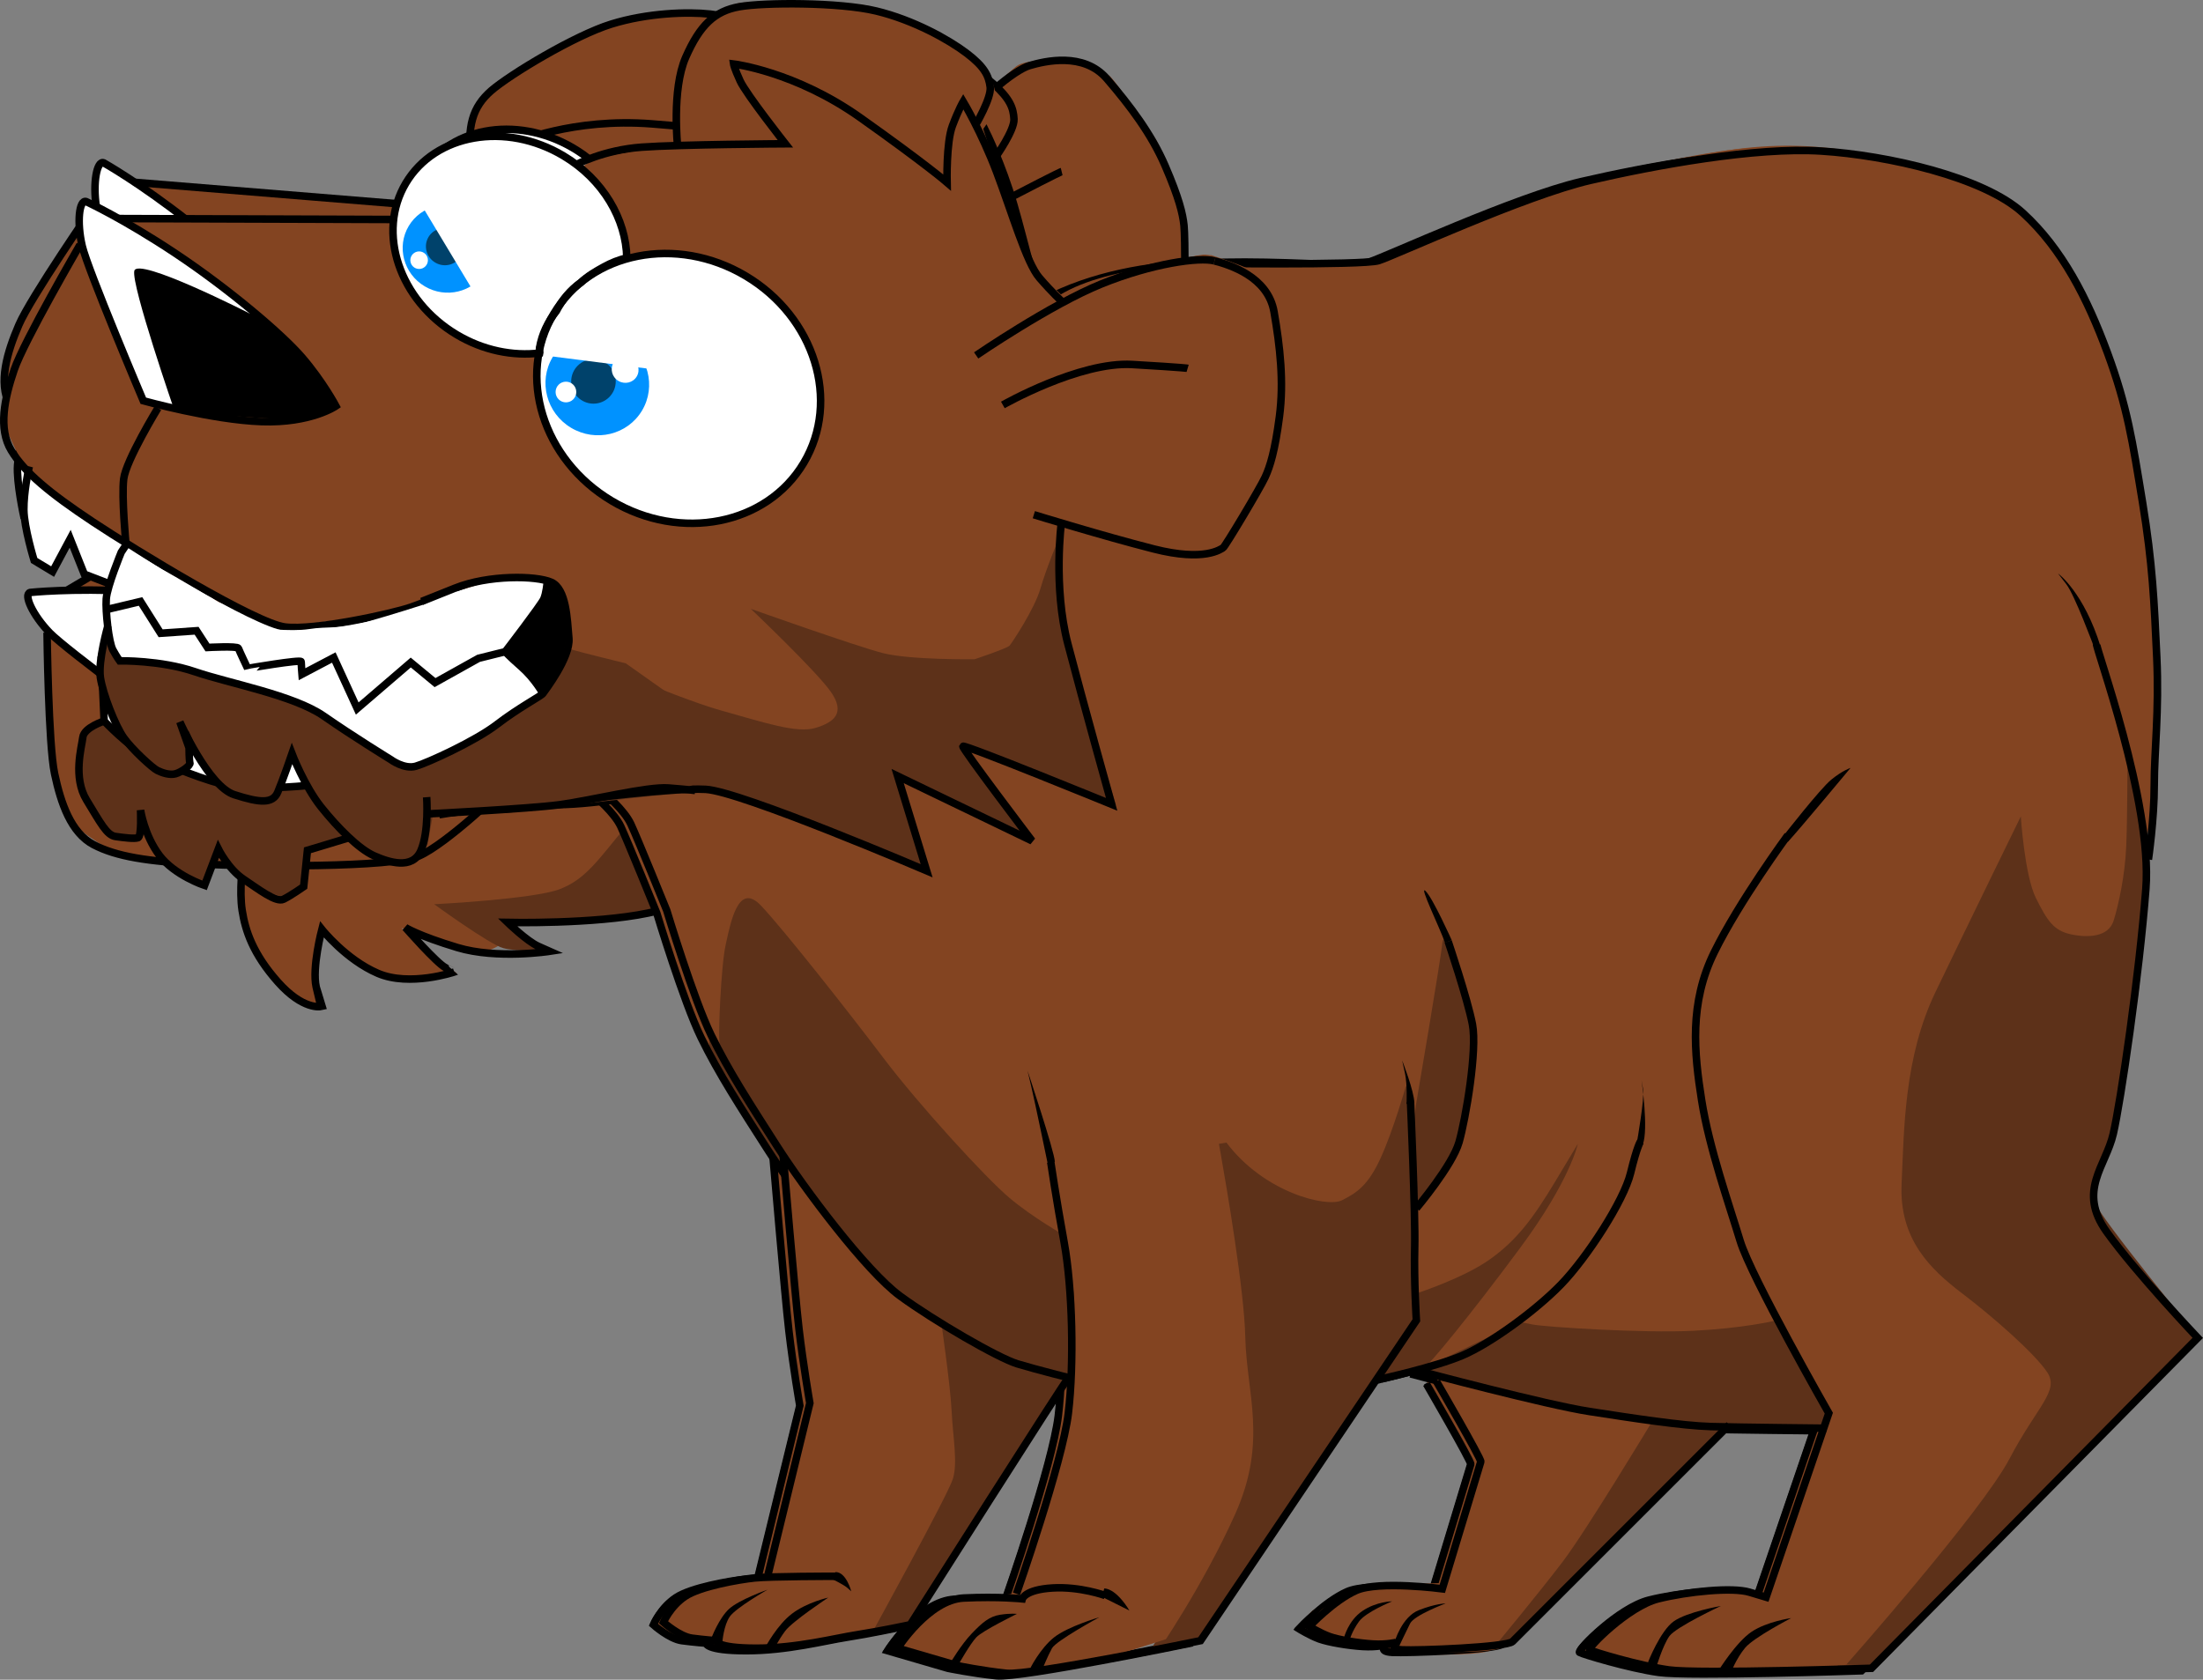 <?xml version="1.0" encoding="utf-8"?>
<!-- Generator: Adobe Illustrator 13.0.0, SVG Export Plug-In . SVG Version: 6.00 Build 14948)  -->
<!DOCTYPE svg PUBLIC "-//W3C//DTD SVG 1.1//EN" "http://www.w3.org/Graphics/SVG/1.1/DTD/svg11.dtd">
<svg version="1.1" xmlns="http://www.w3.org/2000/svg" xmlns:xlink="http://www.w3.org/1999/xlink" x="0px" y="0px"
	 width="219.44px" height="167.357px" viewBox="0 0 219.44 167.357" enable-background="new 0 0 219.44 167.357"
	 xml:space="preserve">
<rect x="0" y="0" width="219.44" height="167.357" fill="#808080" stroke="none"/>
<g id="frame_1">
	<path fill="#834421" d="M4.75,63.344c0,0,0.5,16.5,1.75,18s5.25,4,6.5,4.25s10.75,0.5,10.75,0.5s1,8.125,1.625,9.125
		s4.125,4.5,4.625,4.75s2,0.375,2,0.375s-0.5-2.5-0.5-4.25s0.375-3.625,0.375-3.625s2.75,3.125,4.625,4s4.75,1.125,5.875,1
		s3.125-0.5,3.125-0.5s-4-2.75-4.75-3.625S40,92.469,40,92.469s6.25,1.875,7.625,2.25s3-1.25,3-1.25l-1.375-2.75l8.625-2
		c0,0,7.625,0.5,7.875,2.375s3.75,11.375,4.375,12.875s5.625,9,6.25,10.25s1.125,3.125,1.125,5s0.75,12.875,1.375,15.25
		s1.125,4.75,1,5.125s-4,17.25-4,17.25s-6.625,1-7.875,1.875s-2.875,2.875-2.875,2.875s0.75,0.875,1.375,1.375
		s3.125,0.625,3.125,0.625l0.75-0.125l1.125,0.625h4c0,0,4.5,0,5.25-0.375s6.75-1.5,6.75-1.5l7-12.5l6-11.75l5.375-0.875
		c0,0-0.75,6.375-1.375,8.25s-3.625,13-4,13.375s-4,0.5-5.25,0.75s-3.75,1.5-4.25,2.125s-2,2.25-2,2.25s1.5,1.125,3.25,1.625
		s4.375,1.375,7.125,1.375s9.125-1.25,9.125-1.25l8.625-2.75c0,0,10.75-17.375,10.875-17.75s4.25-10.5,4.25-10.5l6.5,1.875
		c0,0,2.5-0.25,3.5,1.125s4.375,8,4.375,8l-3.375,12.25c0,0-7.125,0.125-8.375,0.625s-3.75,1.625-4.25,2.125s-1.125,1.5-1.125,1.5
		s1.625,1.625,3,1.625s5.375,0.25,5.375,0.25l0.25,0.625c0,0,9.5,0.5,10.625-0.375s4.875-5.75,4.875-5.75l8-12.375l4.5-4.875
		l12.25,0.5l2.5,0.375l-5.75,17.125c0,0-4.75-1-6.125-0.75s-5.75,0.875-7,1.625s-4.625,4.25-4.625,4.25s1.875,0.5,3.125,1
		s4.5,1.5,6,1.375s6.375-0.5,7.25-0.375s10-0.375,10-0.375s21.25-25.75,21.375-26.125s-1.5-12.125-1.875-12.375s7-29.75,7-29.75
		l2.375-12.625c0,0,1.25-6.125,1.375-7.75s-0.25-14.75-0.375-16.875s-1.5-15.25-2-16.625S207.75,31.094,207,29.969
		s-3.875-5.875-5.25-7.5s-6.75-4.625-11-5.625s-10.375-3.125-19.5-1.75S152.5,19.469,150,20.219s-13.375,6-13.375,6L118,26.094
		c0,0,0.75-3.75-0.375-5.875s-1.5-5.125-2.875-6.875s-3.875-5.75-4.375-5.875s-3.375-1.625-4.25-1.5s-3.875-0.125-4.875,0.625
		s-5,4.625-5.875,5.75s-3.75,5-3.75,5s-3.125-0.625-5-1.625S75.25,6.344,75.25,6.344s0.25-2.625-0.125-3.125s-2.375-2.125-4-2
		s-9.375,0.25-11.75,1.375s-10.25,5.5-10.875,6.375s-2,4.5-1.5,6s1.375,5.5,2.25,6.625s1.625,2.125,1.625,2.125s-6.625,5.5-6.75,6
		s-4.5,9.125-4.5,9.125l-9.5,5.75L7.375,58.469L4.75,63.344z"/>
	<path fill="#5D3119" d="M103.25,38.219c0,0,1.125,8,0.875,10s-1.625,5.875-5.125,7s-19.25,3.875-19.25,3.875
		s9.375,1.875,11.125,3.125s3.25,2.625,1.625,4s-10.625,3.875-16.375,5s-12.5,1.25-12.5,1.25s1.25,6.875-1.375,10
		s-3.875,5.125-6.5,6.125s-12.5,1.5-12.5,1.5s5.5,4,6.875,4.375s4.375,0.25,4.375,0.25s-3.5-2.5-3.75-2.75s9.875-0.25,11.375-0.5
		s10.625-3.25,13.125-5.125s5.25-4.375,6.5-5.625s3.875-2.875,5.5-3.375s22.25-4.375,22.25-4.375l-7.5-6.25l14.5-1.25l-10.25-4.75
		l15.25-2.875c0,0-12.5-11-13.875-12.875s-4.125-7.5-4.125-7.5"/>
	<path fill="#5D3119" d="M70.75,103.844c-0.125-0.375,0.125-7.375,0.625-9.625s1.25-6.25,3.5-3.875s8.75,10.625,12.25,15.25
		s10.125,11.875,12.5,13.875s5.5,3.75,5.5,3.75s0.625,4.125,0.875,5.5s-0.125,5.25,0,6.5s-0.125,2.25-0.125,2.25
		s-9.625-2.375-15.5-7s-11.875-13-13.875-16.125s-5.75-8.75-5.75-8.75V103.844z"/>
	<path fill="#5D3119" d="M92.75,131.219c0,0,1,6.875,1.125,9.5s0.625,5.125,0.125,6.75s-8,15.25-8,15.25l3.375-0.375
		c0,0,4.125-6.375,5.375-8.25s10.375-16.375,10.375-16.375s-9.125-7-11.875-6.125"/>
	<path fill="#5D3119" d="M120.5,114.094c0,0,0.07,0.385,0.188,1.051c0.584,3.301,2.333,13.52,2.437,18.199
		c0.125,5.625,2.25,10.375-1,17.625s-7.75,13.75-7.75,13.75l4.625-1.125l20.625-31.375c0,0,0.625-18.625,0.375-20.875
		s-0.875-3-0.875-3s-1.25,4.375-2.5,7.125s-2.375,3.5-3.875,4.25s-7.75-0.75-11.5-5.75"/>
	<path fill="#5D3119" d="M140.125,110.219c0,0,2.5-14.625,2.625-16.125s1.5,2.375,2,3.5s1.375,5.625,1.375,7.125
		s-0.875,6.25-1.25,7.25s-1.375,4.125-1.75,4.5s-2.75,4.25-2.75,4.25s-0.625-6.125-0.375-9.375"/>
	<path fill="#5D3119" d="M140.25,128.969c0,0,4.625-1.5,7.25-3.375s4.25-4,6.5-7.75s2.25-3.75,2.25-3.75s-0.75,3.625-5.75,10.375
		s-9.125,11.75-9.625,12s-3.125,0.75-3.125,0.75l-2,0.25C135.75,137.469,138.875,129.969,140.25,128.969z"/>
	<path fill="#5D3119" d="M140.875,136.469c0,0,10.375,3.5,13,3.875s14.125,2.375,16.25,2.25s10.625-0.25,10.625-0.25l0.625-1.625
		c0,0-3-5.75-4.25-7.375s-1.25-1.625-1.25-1.625s-3.125,0.75-8.125,1s-14.75-0.375-16-0.625s-1.25-0.25-1.25-0.25L140.875,136.469z"
		/>
	<path fill="#5D3119" d="M163.75,141.594c0,0-6.625,11-9,14.125s-6.625,8.25-6.625,8.25l1.75-0.25c0,0,8.875-9.125,10.25-10.5
		s11-11.125,11-11.125l-0.875-3l-7,1.75"/>
	<path fill="#5D3119" d="M183,165.969c0,0,13.5-15.25,16.25-20.5s5-6.75,3.75-8.625s-5.375-5.5-8.5-7.875s-6.25-5.375-6-10.875
		s0.25-12.625,3.375-19.125s8.5-17.5,8.5-17.5s0.375,5.875,1.5,8.125s1.75,3.25,3.5,3.625s3.75,0.25,4.25-1.375
		s1.125-4.5,1.25-7.375S211,75.344,211,75.344s1.875,8.375,1.75,10.5s-0.25,10.125-0.625,12.875s-2.25,14.5-3,16.125
		s-1.375,4.25-1.25,5.25s10.25,13.375,10.25,13.375l-32.5,32.625L183,165.969z"/>
	<path fill="#FFFFFF" d="M25.188,60.406c0,0-13.688-1.938-17.688-1.625s-5,0.25-5,0.25l1.063,2.125l1.813,2.063l10.813,8.563
		l2.125,1.313l3.813-1.188c0,0-0.5-3.625-0.563-3.813S24,62.406,24,62.406l1.188-2.25"/>
	<ellipse fill="#FFFFFF" cx="41.657" cy="41.25" rx="12.156" ry="10.406"/>
	<ellipse fill="#FFFFFF" cx="63.282" cy="44.719" rx="14.594" ry="13"/>
	<ellipse fill="#0092FF" cx="54.375" cy="45.5" rx="5.188" ry="5.094"/>
	<ellipse fill="#0092FF" cx="34.063" cy="41.688" rx="4.438" ry="4.344"/>
	<circle fill="#00426B" cx="53.907" cy="45.5" r="2.219"/>
	<ellipse fill="#00426B" cx="33.75" cy="41.625" rx="1.875" ry="1.844"/>
	<ellipse fill="#FFFFFF" cx="56.032" cy="42.844" rx="1.344" ry="1.313"/>
	<circle fill="#FFFFFF" cx="52.094" cy="47.813" r="1.031"/>
	<ellipse fill="#FFFFFF" cx="35.438" cy="39.75" rx="1.125" ry="1.156"/>
	<circle fill="#FFFFFF" cx="32.25" cy="44.094" r="0.875"/>
	<ellipse fill="none" stroke="#000000" stroke-width="0.75" cx="63.25" cy="44.761" rx="14.5" ry="13.042"/>
	<path fill="none" stroke="#000000" stroke-width="0.75" d="M49.253,48.38c-0.485-1.258-0.609-2.637-0.429-3.98
		c-0.082-1.204,0.109-2.545,0.631-3.665c0.24-0.896,0.718-1.756,1.174-2.532c0.429-0.729,0.92-1.384,1.511-1.931
		c-2.032-3.272-6.021-5.512-10.64-5.512c-6.673,0-12.083,4.645-12.083,10.375s5.41,10.375,12.083,10.375
		c3.096,0,5.906-1.015,8.043-2.66c-0.005-0.013-0.014-0.025-0.019-0.039C49.418,48.698,49.323,48.56,49.253,48.38z"/>
	<line fill="none" stroke="#000000" stroke-width="0.75" x1="30.063" y1="44.969" x2="6.625" y2="58.844"/>
	<path fill="none" stroke="#000000" stroke-width="0.75" d="M43.063,30.844c0,0,1.563-2.625,4.688-4.813s12.125-7.625,12.125-7.625
		s-5.875-2.25-7.063-3.063s-1.438-1.125-1.438-1.125s5.625-2.5,13.563-1.875s10.75,1.125,10.75,1.125s-2.125-3.375-2.438-5.125
		s-0.313-2.625-0.313-2.625s3.125,1.688,6.438,4.313s7.188,6.25,9.063,6.875s3.125,0.875,3.125,0.875"/>
	<path fill="none" stroke="#000000" stroke-width="0.75" d="M87,26.781c0,0,3.75-8.125,7.063-12.5s7-7.313,8.5-7.75
		s5.375-1.375,7.688,1.313s4.438,5.5,5.813,8.688s1.75,4.75,1.875,5.938s0.125,8,0,8.188s-0.813,2.125-5.875,3.625
		s-12,3.188-12,3.188"/>
	<path fill="none" stroke="#000000" stroke-width="0.75" d="M91.813,29.656c0,0,4.313-7.625,9-10.063s4.938-2.5,4.938-2.5"/>
	<path fill="none" stroke="#000000" stroke-width="0.75" d="M102.813,36.719c0,0,2.563,5.938,6.75,10.063s11.938,11.5,11.938,11.5
		s-15.75,2.375-15.688,2.625s10.75,4.563,10.75,4.563l-14.813,1.313l7.313,6.625c0,0-20,2.688-23.063,4.313
		s-6.063,5.375-9.938,7.938s-6.125,4.188-11.5,5.313s-14,0.938-14,0.938s1.938,1.875,3.063,2.375s1.125,0.5,1.125,0.5
		s-5.25,0.813-9.188-0.375s-5.188-2-5.188-2s3.125,3.563,4,4s0.875,0.438,0.875,0.438s-4.438,1.5-7.625,0.125
		s-5.563-4.375-5.563-4.375s-1,3.813-0.563,5.75s0.438,1.938,0.438,1.938s-1.75,0.375-4.25-2.438s-3.25-5.125-3.563-7.125
		s0.063-4.75,0.063-4.75"/>
	<path fill="none" stroke="#000000" stroke-width="0.75" d="M3,59.031c0,0,4.063-0.438,10.313-0.125s13.125,1.438,16.125,2.438
		s5.375,2.438,5.375,2.438s-1.25,2.75-5.563,5.125s-11.188,4.25-11.188,4.25S6.625,64.781,4.938,63.031S2.313,59.219,3,59.031z"/>
	<path fill="none" stroke="#000000" stroke-width="0.75" d="M4.688,63.031c0,0,0.125,11.125,0.75,14.063s1.625,5.875,3.875,7.063
		s5.438,1.688,10.625,1.938s19.125,0.375,21.813-0.813s8.438-6.563,9.75-8.125s2-2.75,2-2.75"/>
	<path fill="none" stroke="#000000" stroke-width="0.75" d="M19.688,73.031c0,0-0.063,6.125,0.688,7.813s3.5,5.438,3.5,5.438"/>
	<path fill="none" stroke="#000000" stroke-width="0.75" d="M50.813,24.156c0,0-3.438-4.563-3.875-8.063s0.125-5.438,2-7.063
		s8.313-5.5,11.938-6.625s7.625-1.25,9.875-1s3.063,0.813,3.75,1.688s0.688,4.063,0.688,4.063"/>
	<path fill="none" stroke="#000000" stroke-width="0.75" d="M213.084,85.761c0,0,0.584-4,0.584-7.417s0.5-7.333,0.25-12.75
		s-0.417-9.333-1.417-15.417s-1.5-9.5-3.5-14.917s-4.5-10.333-8.417-13.917s-13.5-5.75-20.083-6.167s-16.5,1.417-23,2.917
		s-19.5,7.5-21.084,8s-18.333,0.25-18.333,0.25"/>
	<path fill="none" stroke="#000000" stroke-width="0.75" d="M207.918,64.261c-0.167,0.25,5.583,15.751,4.916,24.417
		s-2.5,21.167-3.25,24.417s-3.582,5.667-0.666,9.75s9.083,10.583,9.083,10.583l-32.5,32.917c0,0-17.167,0.582-20.167,0.166
		s-7.667-1.834-7.917-2s3.834-4.333,6.834-5.083s7.416-1.167,9.083-0.667s1.667,0.5,1.667,0.5l6.25-18.333
		c0,0-7.749-13.584-8.833-17.167s-3.084-9.25-3.834-14s-1.25-9.665,1.25-14.749s7.333-11.667,7.333-11.667"/>
	<path fill="none" stroke="#000000" stroke-width="0.75" d="M139.584,109.928c0,0,0.5,11.25,0.417,14.5s0.167,7.25,0.167,7.25
		l-21.5,31.917c0,0-16.917,3.5-19.334,3.25s-4.833-0.75-4.833-0.75l-6-1.75c0,0,3.083-4.833,6.583-5s5.833,0.083,5.833,0.083
		s0.25-0.916,3-1.083s5.25,0.75,5.25,0.75"/>
	<path fill="none" stroke="#000000" stroke-width="0.75" d="M100.334,158.928c0,0,4.584-13.083,5.167-18s0.416-12.417-0.417-17
		s-1.333-8-1.333-8"/>
	<path fill="none" stroke="#000000" stroke-width="0.75" d="M65.501,90.845c0,0,2.667,8.832,4.417,12.416s3.916,6.917,6.583,11.084
		s8.833,12.417,12.25,14.917s9.75,6.167,11.667,6.75s5.583,1.5,5.583,1.5"/>
	<path fill="none" stroke="#000000" stroke-width="0.75" d="M75.585,157.012l4.166-17.084c0,0-0.666-3.833-1.083-7.417
		s-1.583-17.333-1.583-17.333"/>
	<path fill="none" stroke="#000000" stroke-width="0.75" d="M82.334,157.178c0,0-6.5,0.001-8.083,0.167s-5.417,0.833-6.917,1.833
		s-2.166,2.583-2.166,2.583s1.583,1.418,2.833,1.584s2.417,0.25,2.417,0.25s-0.083,0.75,4,0.75s7.834-1.001,10-1.334
		s5.333-1,5.333-1s15.75-24.833,15.75-24.583"/>
	<path fill="none" stroke="#000000" stroke-width="0.75" d="M136.667,137.511c0,0,5.334-1.166,8.084-2.333s7.25-4.416,9.833-7.083
		s6.25-8.333,6.917-11.083s1-3.167,1-3.167"/>
	<path fill="none" stroke="#000000" stroke-width="0.75" d="M140.168,120.511c0,0,3.582-4.25,4.249-6.583s1.834-9.167,1.334-11.75
		s-2.417-8.25-2.417-8.25"/>
	<path fill="none" stroke="#000000" stroke-width="0.75" d="M140.584,136.762c0,0,12.501,3.334,16.834,4s9.166,1.417,12.083,1.5
		s11.5,0.166,11.5,0.166"/>
	<path fill="none" stroke="#000000" stroke-width="0.75" d="M142.167,137.762c0,0,4.5,7.75,4.417,8s-3.833,12.666-3.833,12.666
		s-6.333-0.833-8.583,0.167s-4.667,3.583-4.667,3.583s1.083,0.667,2,1s2.916,0.667,4.333,0.75s2.334-0.167,2.334-0.167
		s-0.917,0.666,0.583,0.75s10.417-0.25,11-0.833s21.583-21.583,21.583-21.583"/>
	<path d="M143.689,93.802c0,0-1.876-4.188-2.604-4.896s1.479,3.792,1.938,5.167"/>
	<path d="M162.157,113.813c0,0,0.75-4.25,0.594-5.156s-0.156-0.906-0.156-0.906s0.719,4.875,0.125,6.406"/>
	<path d="M139.188,110.125c0,0,0.094-1.906-0.156-3.063s-0.281-1.281-0.281-1.281s1.188,3.031,1.219,4.25"/>
	<path d="M103.469,116.188c0,0-1.281-6.188-1.656-7.781s-0.375-1.594-0.375-1.594s2.688,8.063,2.719,9.063"/>
	<path d="M53.472,75.031c0,0,2.109-3.25,2.381-4.344c0.272-1.094,0.272-1.094,0.272-1.094s-2.28,4.031-3.063,4.813"/>
	<path d="M176.708,83.428c0,0,3.667-4.708,4.792-5.625s1.917-1.167,1.917-1.167s-5.125,6.166-6.25,7.375"/>
	<path d="M207.667,64.595c0,0-1.916-5.167-2.75-6.25s-0.834-1.083-0.834-1.083s2.583,1.875,4.25,7.333"/>
	<path d="M170.25,166.595c0,0,1.751-2.833,3.292-3.875s3.958-1.375,3.958-1.375s-3.708,1.916-4.583,2.958s-1.459,2.542-1.459,2.542"
		/>
	<path d="M163.25,165.72c0,0,1.209-3.084,2.542-4.042s4.708-1.541,4.708-1.541s-4.458,2.084-5.125,3S164,166.428,164,166.428"/>
	<path d="M138,163.72c0,0,0.707-2.5,2.416-3.167s2.667-0.667,2.667-0.667s-3.126,1.166-3.542,2s-1.083,2.25-1.083,2.25"/>
	<path d="M132.958,163.303c0,0,0.416-1.707,1.833-2.666s2.959-0.959,2.959-0.959s-2.584,1.041-3.292,2s-1,2-1,2"/>
	<path d="M101.625,166.553c0-0.125,1.083-2.207,2.458-3.291s4.5-2,4.5-2s-4.291,2.333-4.708,3.083s-0.958,2.083-0.958,2.083"/>
	<path d="M93.75,165.803c0,0,1.083-1.832,2.125-2.916s1.749-1.708,2.833-1.875s1.667-0.084,1.667-0.084s-3.417,1.668-4.042,2.334
		s-1.75,2.666-1.75,2.666"/>
	<path d="M75.333,164.22c0,0,1.167-2.209,2.667-3.334s3.583-1.583,3.583-1.583s-3.584,2.374-4.292,3.333s-1.041,1.709-1.041,1.709"
		/>
	<path d="M69.958,163.303c0,0,0.75-1.959,1.75-2.875s3.833-1.916,3.833-1.916s-3.125,1.791-3.75,2.666s-0.75,2.542-0.75,2.542"/>
	<path d="M82,157.469c0,0,1.125,0.542,1.5,0.875s0.375,0.333,0.375,0.333s-0.501-1.957-1.584-1.916"/>
	<path d="M108.833,159.219l2.75,1.375c0,0-1.208-2.124-2.5-2.208"/>
	<path d="M22.75,60.26c0,0-12.583,0.833-12.083,2.25s10.583,9.917,10.583,9.917s9.25-4.332,10.583-5.416s3.458-2.958,2.979-3.229
		s-9.479-4.187-11.979-3.854"/>
</g>
<g id="frame_2">
	<path fill="#834421" d="M55.5,60.51c-0.666,0-6,6.167-5.333,6.5s9.333,11.832,10,12.666S66,92.177,66,92.177
		s4.667-2.499,6.667-2.166s12.166,4.167,15.833,6s11.666,4.834,15,4s13.333-15,14-16s3.667-13.667,3.667-15.667s-4.5-15-4.5-15
		l15.5-8.833L129.5,33.177l-4-5.333l-6.333-1.333c0,0-10.167,0-15.167,3.5"/>
	<path fill="#5D3119" d="M53.5,64.01c0,0,11.499,6.083,15.833,7.667s7.418,2.916,9.334,2.5s3.083-1.249,1.833-3.416
		s-7.333-8.917-7.333-8.917s10.084,4.5,12.75,5.417S95,68.594,95,68.594s3.333-0.833,3.583-1.083s2.751-3.417,3.501-5.417
		s2.333-5.083,2.333-5.083s-0.917,7.666-0.5,8.833s1.333,6.334,1.333,6.334l2.667,12l-14.75-7l6,9.666l-12.5-7.5l2.083,10
		c0,0-16.833-8.917-19.833-9.5s-16.834,0.25-18.25,0.25S45,80.344,45,80.344s-10.417,3-11.583,3.5s-3,0.667-3,0.667v2.5v1.333
		l-2.25,1c0,0-2.25-0.582-3.333-1.166s-3.083-3.584-3.083-3.584l-1.167,3.584c0,0-4.083-1.918-4.833-2.834s-1.333-2.833-1.333-2.833
		l-0.333-1.083L14,83.261l-3-0.083l-2.167-3l-0.917-2.5v-2.75l1.333-2.75c0,0,1.333-0.834,1.583-0.667s5.917,2.334,6.417,2.667
		s25.5-1.584,25.5-1.584L53.5,64.01z"/>
	<path fill="#834421" d="M106.042,6.094"/>
	<path fill="#834421" d="M213.542,60.594c-0.125-2.125-1.5-15.25-2-16.625s-3.875-12.75-4.625-13.875s-3.875-5.875-5.25-7.5
		s-6.75-4.625-11-5.625s-10.375-3.125-19.5-1.75s-18.75,4.375-21.25,5.125s-13.375,6-13.375,6l-18.625-0.125L95.962,53.531
		c0.363,0.12,0.719,0.248,1.059,0.384c0.852,0.341,1.818,0.769,2.733,1.296c0.128-0.227,0.245-0.465,0.396-0.669
		c0.964-1.31,2.788-1.802,4.048-0.522c4.349,4.414,5.549,10.835,5.957,16.825c0.474,0.474,0.95,0.945,1.418,1.426
		c1.52,1.563,0.475,3.658-1.077,4.251c0.259,0.411,0.504,0.833,0.73,1.271c0.631,1.22,0.169,2.775-0.854,3.506
		c-0.213,0.635-0.538,1.247-0.959,1.803c-0.82,5.083-4.533,9.327-10.115,8.346c-1.752-0.309-2.958-1.11-3.745-2.176
		c-3.783,2.179-9.003,2.567-11.603-0.283c-4.228-1.201-8.293-3.21-11.854-5.767l-6.428,7.997c0.25,1.875,3.75,11.375,4.375,12.875
		s5.625,9,6.25,10.25s1.125,3.125,1.125,5s0.75,12.875,1.375,15.25s1.125,4.75,1,5.125s-4,17.25-4,17.25s-6.625,1-7.875,1.875
		s-2.875,2.875-2.875,2.875s0.75,0.875,1.375,1.375s3.125,0.625,3.125,0.625l0.75-0.125l1.125,0.625h4c0,0,4.5,0,5.25-0.375
		s6.75-1.5,6.75-1.5l7-12.5l6-11.75l5.375-0.875c0,0-0.75,6.375-1.375,8.25s-3.625,13-4,13.375s-4,0.5-5.25,0.75
		s-3.75,1.5-4.25,2.125s-2,2.25-2,2.25s1.5,1.125,3.25,1.625s4.375,1.375,7.125,1.375s9.125-1.25,9.125-1.25l8.625-2.75
		c0,0,10.75-17.375,10.875-17.75s4.25-10.5,4.25-10.5l6.5,1.875c0,0,2.5-0.25,3.5,1.125s4.375,8,4.375,8l-3.375,12.25
		c0,0-7.125,0.125-8.375,0.625s-3.75,1.625-4.25,2.125s-1.125,1.5-1.125,1.5s1.625,1.625,3,1.625s5.375,0.25,5.375,0.25l0.25,0.625
		c0,0,9.5,0.5,10.625-0.375s4.875-5.75,4.875-5.75l8-12.375l4.5-4.875l12.25,0.5l2.5,0.375l-5.75,17.125c0,0-4.75-1-6.125-0.75
		s-5.75,0.875-7,1.625s-4.625,4.25-4.625,4.25s1.875,0.5,3.125,1s4.5,1.5,6,1.375s6.375-0.5,7.25-0.375s10-0.375,10-0.375
		s21.25-25.75,21.375-26.125s-1.5-12.125-1.875-12.375s7-29.75,7-29.75l2.375-12.625c0,0,1.25-6.125,1.375-7.75
		S213.667,62.719,213.542,60.594z"/>
	<path fill="#5D3119" d="M81.667,80.844"/>
	<path fill="#5D3119" d="M62.042,91.594"/>
	<path fill="#5D3119" d="M70.667,103.969c-0.125-0.375,0.125-7.375,0.625-9.625s1.25-6.25,3.5-3.875s8.75,10.625,12.25,15.25
		s10.125,11.875,12.5,13.875s5.5,3.75,5.5,3.75s0.625,4.125,0.875,5.5s-0.125,5.25,0,6.5s-0.125,2.25-0.125,2.25
		s-9.625-2.375-15.5-7s-11.875-13-13.875-16.125s-5.75-8.75-5.75-8.75V103.969z"/>
	<path fill="#5D3119" d="M92.667,131.344c0,0,1,6.875,1.125,9.5s0.625,5.125,0.125,6.75s-8,15.25-8,15.25l3.375-0.375
		c0,0,4.125-6.375,5.375-8.25s10.375-16.375,10.375-16.375s-9.125-7-11.875-6.125"/>
	<path fill="#5D3119" d="M120.417,114.219c0,0,0.07,0.385,0.188,1.051c0.584,3.301,2.333,13.52,2.437,18.199
		c0.125,5.625,2.25,10.375-1,17.625s-7.75,13.75-7.75,13.75l4.625-1.125l20.625-31.375c0,0,0.625-18.625,0.375-20.875
		s-0.875-3-0.875-3s-1.25,4.375-2.5,7.125s-2.375,3.5-3.875,4.25s-7.75-0.75-11.5-5.75"/>
	<path fill="#5D3119" d="M140.042,110.344c0,0,2.5-14.625,2.625-16.125s1.5,2.375,2,3.5s1.375,5.625,1.375,7.125
		s-0.875,6.25-1.25,7.25s-1.375,4.125-1.75,4.5s-2.75,4.25-2.75,4.25s-0.625-6.125-0.375-9.375"/>
	<path fill="#5D3119" d="M140.167,129.094c0,0,4.625-1.5,7.25-3.375s4.25-4,6.5-7.75s2.25-3.75,2.25-3.75s-0.75,3.625-5.75,10.375
		s-9.125,11.75-9.625,12s-3.125,0.75-3.125,0.75l-2,0.25C135.667,137.594,138.792,130.094,140.167,129.094z"/>
	<path fill="#5D3119" d="M140.792,136.594c0,0,10.375,3.5,13,3.875s14.125,2.375,16.25,2.25s10.625-0.25,10.625-0.25l0.625-1.625
		c0,0-3-5.75-4.25-7.375s-1.25-1.625-1.25-1.625s-3.125,0.75-8.125,1s-14.75-0.375-16-0.625s-1.25-0.25-1.25-0.25L140.792,136.594z"
		/>
	<path fill="#5D3119" d="M163.667,141.719c0,0-6.625,11-9,14.125s-6.625,8.25-6.625,8.25l1.75-0.25c0,0,8.875-9.125,10.25-10.5
		s11-11.125,11-11.125l-0.875-3l-7,1.75"/>
	<path fill="#5D3119" d="M182.917,166.094c0,0,13.5-15.25,16.25-20.5s5-6.75,3.75-8.625s-5.375-5.5-8.5-7.875s-6.25-5.375-6-10.875
		s0.25-12.625,3.375-19.125s8.5-17.5,8.5-17.5s0.375,5.875,1.5,8.125s1.75,3.25,3.5,3.625s3.75,0.25,4.25-1.375
		s1.125-4.5,1.25-7.375s0.125-9.125,0.125-9.125s1.875,8.375,1.75,10.5s-0.25,10.125-0.625,12.875s-2.25,14.5-3,16.125
		s-1.375,4.25-1.25,5.25s10.25,13.375,10.25,13.375l-32.5,32.625L182.917,166.094z"/>
	<path fill="none" stroke="#000000" stroke-width="0.75" d="M102.48,6.656"/>
	<path fill="none" stroke="#000000" stroke-width="0.75" d="M64.48,91.094"/>
	<path fill="none" stroke="#000000" stroke-width="0.75" d="M213.001,85.886c0,0,0.584-4,0.584-7.417s0.5-7.333,0.25-12.75
		s-0.417-9.333-1.417-15.417s-1.5-9.5-3.5-14.917s-4.5-10.333-8.417-13.917s-13.5-5.75-20.083-6.167s-16.5,1.417-23,2.917
		s-19.5,7.5-21.084,8s-18.333,0.25-18.333,0.25"/>
	<path fill="none" stroke="#000000" stroke-width="0.75" d="M207.835,64.386c-0.167,0.25,5.583,15.751,4.916,24.417
		s-2.5,21.167-3.25,24.417s-3.582,5.667-0.666,9.75s9.083,10.583,9.083,10.583l-32.5,32.917c0,0-17.167,0.582-20.167,0.166
		s-7.667-1.834-7.917-2s3.834-4.333,6.834-5.083s7.416-1.167,9.083-0.667s1.667,0.5,1.667,0.5l6.25-18.333
		c0,0-7.749-13.584-8.833-17.167s-3.084-9.25-3.834-14s-1.25-9.665,1.25-14.749s7.333-11.667,7.333-11.667"/>
	<path fill="none" stroke="#000000" stroke-width="0.75" d="M139.501,110.053c0,0,0.5,11.25,0.417,14.5s0.167,7.25,0.167,7.25
		l-21.5,31.917c0,0-16.917,3.5-19.334,3.25s-4.833-0.75-4.833-0.75l-6-1.75c0,0,3.083-4.833,6.583-5s5.833,0.083,5.833,0.083
		s0.25-0.916,3-1.083s5.25,0.75,5.25,0.75"/>
	<path fill="none" stroke="#000000" stroke-width="0.75" d="M100.251,159.053c0,0,4.584-13.083,5.167-18s0.416-12.417-0.417-17
		s-1.333-8-1.333-8"/>
	<path fill="none" stroke="#000000" stroke-width="0.75" d="M105.918,137.637c0,0-3.666-0.917-5.583-1.5s-8.25-4.25-11.667-6.75
		s-9.583-10.75-12.25-14.917s-4.833-7.5-6.583-11.084S65.418,90.97,65.418,90.97s-2.919-7.21-3.585-8.626s-2.583-3-2.583-3"/>
	<path fill="none" stroke="#000000" stroke-width="0.75" d="M75.502,157.137l4.166-17.084c0,0-0.666-3.833-1.083-7.417
		s-1.583-17.333-1.583-17.333"/>
	<path fill="none" stroke="#000000" stroke-width="0.75" d="M82.251,157.303c0,0-6.5,0.001-8.083,0.167s-5.417,0.833-6.917,1.833
		s-2.166,2.583-2.166,2.583s1.583,1.418,2.833,1.584s2.417,0.25,2.417,0.25s-0.083,0.75,4,0.75s7.834-1.001,10-1.334
		s5.333-1,5.333-1s15.75-24.833,15.75-24.583"/>
	<path fill="none" stroke="#000000" stroke-width="0.75" d="M136.584,137.636c0,0,5.334-1.166,8.084-2.333s7.25-4.416,9.833-7.083
		s6.25-8.333,6.917-11.083s1-3.167,1-3.167"/>
	<path fill="none" stroke="#000000" stroke-width="0.75" d="M140.085,120.636c0,0,3.582-4.25,4.249-6.583s1.834-9.167,1.334-11.75
		s-2.417-8.25-2.417-8.25"/>
	<path fill="none" stroke="#000000" stroke-width="0.75" d="M140.501,136.887c0,0,12.501,3.334,16.834,4s9.166,1.417,12.083,1.5
		s11.5,0.166,11.5,0.166"/>
	<path fill="none" stroke="#000000" stroke-width="0.75" d="M142.084,137.887c0,0,4.5,7.75,4.417,8s-3.833,12.666-3.833,12.666
		s-6.333-0.833-8.583,0.167s-4.667,3.583-4.667,3.583s1.083,0.667,2,1s2.916,0.667,4.333,0.75s2.334-0.167,2.334-0.167
		s-0.917,0.666,0.583,0.75s10.417-0.25,11-0.833s21.583-21.583,21.583-21.583"/>
	<path d="M143.606,93.927c0,0-1.876-4.188-2.604-4.896s1.479,3.792,1.938,5.167"/>
	<path d="M162.074,113.938c0,0,0.75-4.25,0.594-5.156s-0.156-0.906-0.156-0.906s0.719,4.875,0.125,6.406"/>
	<path d="M139.105,110.25c0,0,0.094-1.906-0.156-3.063s-0.281-1.281-0.281-1.281s1.188,3.031,1.219,4.25"/>
	<path d="M103.386,116.313c0,0-1.281-6.188-1.656-7.781s-0.375-1.594-0.375-1.594s2.688,8.063,2.719,9.063"/>
	<path d="M176.625,83.553c0,0,3.667-4.708,4.792-5.625s1.917-1.167,1.917-1.167s-5.125,6.166-6.25,7.375"/>
	<path d="M207.584,64.72c0,0-1.916-5.167-2.75-6.25S204,57.386,204,57.386s2.583,1.875,4.25,7.333"/>
	<path d="M170.167,166.72c0,0,1.751-2.833,3.292-3.875s3.958-1.375,3.958-1.375s-3.708,1.916-4.583,2.958s-1.459,2.542-1.459,2.542"
		/>
	<path d="M163.167,165.845c0,0,1.209-3.084,2.542-4.042s4.708-1.541,4.708-1.541s-4.458,2.084-5.125,3s-1.375,3.291-1.375,3.291"/>
	<path d="M137.917,163.845c0,0,0.707-2.5,2.416-3.167s2.667-0.667,2.667-0.667s-3.126,1.166-3.542,2s-1.083,2.25-1.083,2.25"/>
	<path d="M132.875,163.428c0,0,0.416-1.707,1.833-2.666s2.959-0.959,2.959-0.959s-2.584,1.041-3.292,2s-1,2-1,2"/>
	<path d="M101.542,166.678c0-0.125,1.083-2.207,2.458-3.291s4.5-2,4.5-2s-4.291,2.333-4.708,3.083s-0.958,2.083-0.958,2.083"/>
	<path d="M93.667,165.928c0,0,1.083-1.832,2.125-2.916s1.749-1.708,2.833-1.875s1.667-0.084,1.667-0.084s-3.417,1.668-4.042,2.334
		s-1.75,2.666-1.75,2.666"/>
	<path d="M75.25,164.345c0,0,1.167-2.209,2.667-3.334s3.583-1.583,3.583-1.583s-3.584,2.374-4.292,3.333s-1.041,1.709-1.041,1.709"
		/>
	<path d="M69.875,163.428c0,0,0.75-1.959,1.75-2.875s3.833-1.916,3.833-1.916s-3.125,1.791-3.75,2.666s-0.75,2.542-0.75,2.542"/>
	<path d="M81.917,157.594c0,0,1.125,0.542,1.5,0.875s0.375,0.333,0.375,0.333s-0.501-1.957-1.584-1.916"/>
	<path d="M108.75,159.344l2.75,1.375c0,0-1.208-2.124-2.5-2.208"/>
	<path fill="#FFFFFF" d="M2.438,42.969c0,0-0.813,3.375-0.813,3.625s0.563,3.688,0.563,3.688l0.75,1.688l0.875,0.625l2.438-3
		L7,52.906l2.625,1.5l1.25,1.25l2.938,1l1.375,2.313c0,0,3.125-0.188,3.063,0.063s0.313,1.625,0.313,1.625l2.875,0.563l0.688,4.938
		l1.625,0.625l4.625-2.25l1.375,0.25l3.125-1.063h2l2.438-1.375l2.563-0.5l2.25-1.625l2.688,0.75l1.5-3.5
		c0,0-7.438,1.563-8.375,1.875s-6.125,0.688-6.563,0.75s-4.188,0.125-5.313-0.313s-6.375-3.625-6.375-3.625l-9.75-7.188L3.75,44.094
		l-1.438-1.375"/>
	<path fill="#FFFFFF" d="M10,66.094l0.375,5.563c0,0,1.25,1.688,1.688,2.063s4.875,2.5,6.563,3.125s3.125,1.5,4.5,1.5
		s6.375,0.063,6.375,0.063l6.375-0.938l5.188-2.188L45,73.156l4.563-2.938l2.313-2.438l0.813-0.875l-1.125-0.625l-2.938-0.375
		l-1,2.375l-2.188-1l-1.125,1l-1.688,0.063l-0.313,2.125H38.5l-1.625,1.438l-3.813-0.188c0,0-1.875,1.375-2.063,1.375
		s-4.5-2.313-4.5-2.313s-2.875,2.875-3.063,2.938s-2.813-0.313-2.813-0.313l-1.188-1.313l-2.75,0.125l-1.063-2L13,69.531L10,66.094z
		"/>
	<path fill="#834421" d="M47.227,57.193c1.518,0.282,2.83,0.728,4.211,1.309c0.203,0.071,0.404,0.152,0.602,0.242
		c0.163,0.029,0.332,0.094,0.503,0.208c0.25,0.167,0.5,0.333,0.75,0.5c-0.003,0.004-0.006,0.007-0.009,0.011
		c0.092,0.065,0.184,0.123,0.276,0.195c0.35,0.271,0.457,0.633,0.411,0.989c0.065,0.193,0.076,0.387,0.052,0.574
		c0.021,0.079,0.04,0.16,0.049,0.248c0.042,0.417,0.084,0.833,0.125,1.25c0.012,0.112,0.007,0.215-0.005,0.313
		c0.002,0.021,0.003,0.042,0.005,0.063c0.014,0.173-0.018,0.323-0.067,0.464c0.056,0.34,0.027,0.692-0.106,1.028
		c1.446-0.111,2.882-0.058,4.102,0.061c2.274,0.219,4.491,0.84,6.458,1.879l60.57-34.039c-0.786-0.403-3.091-2.34-4.34-2.306
		c-1.25,0.035-6.754,0.887-8.117,1.299c-1.364,0.413-5.95,1.915-5.95,1.915s-2.189-2.315-3.142-4.215
		c-0.953-1.9-3.869-14.224-3.869-14.224s1.721-1.998,1.703-2.623c-0.017-0.625-0.711-3.107-2.109-3.943
		c-1.398-0.837-7.797-5.212-10.385-5.666c-2.589-0.454-11.544-1.432-12.56-1.079s-4.232,2.518-4.691,4.031
		c-0.458,1.513-2.055,5.284-1.99,6.708s0.099,2.673,0.099,2.673s-8.585,0.662-8.976,0.998c-0.392,0.336-8.945,4.849-8.945,4.849
		l-11.076-0.795L14.22,18.29l-4.959,2.463c0,0-9.124,13.757-8.97,15.703c0.153,1.947,1.974,6.298,2.85,7.224
		c0.876,0.927,8.485,6.619,8.485,6.619s-0.032,0.06-0.077,0.144c0.131,0.05,0.261,0.118,0.386,0.216
		c0.511,0.479,1.114,0.843,1.732,1.168c0.305,0.16,0.486,0.399,0.576,0.665c0.306,0.239,0.607,0.484,0.924,0.71
		c0.314,0.224,0.482,0.517,0.547,0.823c1.278,0.789,2.556,1.577,3.827,2.377c0.269,0.177,0.46,0.39,0.595,0.621
		c2.274,0.514,4.535,2.061,6.624,3.202c2.228-0.285,5.74-0.762,7.714-0.086c2.047-0.605,4.073-1.285,6.175-1.696
		c0.276-0.054,0.56-0.014,0.818,0.085c0.062-0.016,0.122-0.039,0.184-0.053c1.204-0.39,2.549-0.967,3.725-0.83
		c0.167,0.02,0.308,0.075,0.442,0.138C46.086,57.362,46.573,57.071,47.227,57.193z"/>
	<path fill="#834421" d="M123.22,55.773c0,0,2.778-2.627,3.088-5.012s1.736-5.05,1.625-7.272s0.159-6.932-0.177-7.323
		c-0.336-0.391-1.816-3.276-2.603-3.68"/>
	<path fill="#5D3119" d="M39.845,76.855c1.368,0.663,10.55,3.485,13.674,3.399c3.123-0.086,6.813-0.538,8.555-0.836"/>
	<path fill="#FFFFFF" d="M27.64,30.162c0,0-10.053-9.489-13.498-11.544c-3.446-2.056-4.226-2.685-4.226-2.685l-0.36,2.348
		l0.288,2.731l3.878,13.235l0.977,2.299l3.798,1.233c0,0,1.687-3.248,1.743-3.437c0.058-0.189,5.275-3.234,5.275-3.234l2.27-1.151"
		/>
	
		<ellipse transform="matrix(-0.816 -0.578 0.578 -0.816 80.827 73.79)" fill="#FFFFFF" cx="52.149" cy="24.04" rx="12.156" ry="10.407"/>
	
		<ellipse transform="matrix(-0.816 -0.578 0.578 -0.816 100.395 110.661)" fill="#FFFFFF" cx="67.796" cy="39.364" rx="14.594" ry="13"/>
	
		<ellipse transform="matrix(-0.816 -0.578 0.578 -0.816 86.296 104.052)" fill="#0092FF" cx="59.696" cy="38.302" rx="5.188" ry="5.094"/>
	
		<ellipse transform="matrix(-0.816 -0.578 0.578 -0.816 69.504 69.547)" fill="#0092FF" cx="45.813" cy="23.719" rx="4.438" ry="4.344"/>
	<circle fill="#00426B" cx="59.313" cy="38.031" r="2.219"/>
	
		<ellipse transform="matrix(-0.816 -0.578 0.578 -0.816 69.244 68.997)" fill="#00426B" cx="45.594" cy="23.488" rx="1.875" ry="1.843"/>
	
		<ellipse transform="matrix(-0.816 -0.578 0.578 -0.816 92.23 103.524)" fill="#FFFFFF" cx="62.583" cy="37.091" rx="1.344" ry="1.313"/>
	<circle fill="#FFFFFF" cx="56.498" cy="38.872" r="1.031"/>
	
		<ellipse transform="matrix(-0.816 -0.578 0.578 -0.816 74.023 69.415)" fill="#FFFFFF" cx="48.054" cy="22.932" rx="1.125" ry="1.156"/>
	<circle fill="#FFFFFF" cx="42.943" cy="24.636" r="0.875"/>
	
		<ellipse transform="matrix(-0.816 -0.578 0.578 -0.816 100.292 110.663)" fill="none" stroke="#000000" stroke-width="0.75" cx="67.747" cy="39.38" rx="14.501" ry="13.042"/>
	<path fill="none" stroke="#000000" stroke-width="0.75" d="M54.231,34.249c0.331-1.307,1.026-2.504,1.949-3.497
		c0.629-1.03,1.561-2.014,2.633-2.626c0.714-0.592,1.601-1.019,2.421-1.388c0.771-0.348,1.551-0.599,2.35-0.703
		c0.23-3.846-1.73-7.978-5.501-10.646c-5.447-3.856-12.547-3.19-15.857,1.487c-3.31,4.677-1.577,11.594,3.87,15.45
		c2.526,1.788,5.406,2.583,8.101,2.476c0.004-0.014,0.004-0.028,0.007-0.043C54.181,34.603,54.184,34.435,54.231,34.249z"/>
	<line fill="none" stroke="#000000" stroke-width="0.75" x1="40.538" y1="20.377" x2="13.391" y2="18.163"/>
	<path fill="none" stroke="#000000" stroke-width="0.75" d="M59.309,16.358c0,0,2.792-1.24,6.606-1.22
		c3.814,0.02,14.302,0.781,14.302,0.781s-3.495-5.231-3.995-6.58s-0.523-1.749-0.523-1.749s6.035,1.209,12.153,6.305
		s8.125,7.129,8.125,7.129s0.215-3.983,0.971-5.592s1.262-2.323,1.262-2.323s1.576,3.183,2.763,7.239
		c1.188,4.056,2.256,9.254,3.426,10.847c1.169,1.593,2.045,2.52,2.045,2.52"/>
	<path fill="none" stroke="#000000" stroke-width="0.75" d="M121.921,30.888c1.477,0.509,5.182,1.983,5.517,5.512
		c0.335,3.53,0.444,7.053-0.274,10.449c-0.72,3.396-1.316,4.889-1.9,5.93c-0.584,1.042-4.52,6.603-4.729,6.684
		c-0.211,0.081-1.892,1.265-6.89-0.436c-4.999-1.7-11.637-4.331-11.637-4.331"/>
	<path fill="none" stroke="#000000" stroke-width="0.75" d="M97.52,38.426c0,0,7.755-4.465,12.985-6.123
		c5.231-1.657,9.938-1.925,11.416-1.415"/>
	<path fill="none" stroke="#000000" stroke-width="0.75" d="M99.787,43.553c0,0,7.926-3.732,13.159-3.014
		c5.234,0.719,5.475,0.812,5.475,0.812"/>
	<path fill="none" stroke="#000000" stroke-width="0.75" d="M104.685,55.672c0,0-1.338,6.327-0.304,12.113
		c1.035,5.786,3.101,16.283,3.101,16.283s-14.228-7.16-14.321-6.92s6.139,9.935,6.139,9.935l-12.849-7.486l2.142,9.632
		c0,0-17.878-9.36-21.316-9.804c-3.438-0.442-8.054,0.886-12.697,0.738c-7.032-0.224-9.766-0.194-14.078,1.493"/>
	<path fill="none" stroke="#000000" stroke-width="0.75" d="M10.324,16.221c0,0,3.569,1.99,8.49,5.856s9.883,8.756,11.754,11.305
		s2.979,5.095,2.979,5.095s-2.608,1.522-7.501,0.97c-4.892-0.553-11.587-2.994-11.587-2.994S9.961,23.009,9.595,20.605
		C9.229,18.202,9.655,15.977,10.324,16.221z"/>
	<path fill="none" stroke="#000000" stroke-width="0.75" d="M9.391,20.461c0,0-6.325,9.153-7.512,11.912s-2.068,5.734-0.917,8.003
		c1.151,2.27,3.464,4.519,7.554,7.72s15.394,11.355,18.273,11.938s10.678-0.482,12.652-0.999c1.974-0.518,3.221-1.09,3.221-1.09"/>
	<path fill="none" stroke="#000000" stroke-width="0.75" d="M15.857,37.29c0,0-3.589,4.963-3.952,6.774
		c-0.362,1.811-0.284,6.46-0.284,6.46"/>
	<path fill="none" stroke="#000000" stroke-width="0.75" d="M69.499,15.377c0,0-0.17-5.71,1.495-8.819
		c1.665-3.11,3.243-4.366,5.712-4.609c2.47-0.243,9.963,0.313,13.571,1.489c3.609,1.176,6.946,3.385,8.639,4.889
		c1.691,1.504,2.03,2.433,2.086,3.544s-1.786,3.713-1.786,3.713"/>
	<path d="M25.735,28.634c0,0-10.752-6.588-11.162-5.144c-0.411,1.446,2.909,14.208,2.909,14.208s10.054,1.808,11.767,1.693
		c1.716-0.114,4.532-0.416,4.298-0.915s-5.318-8.895-7.552-10.066"/>
	<path fill="none" stroke="#000000" stroke-width="0.75" d="M46.375,57.469c0,0-1.125,3.625-1.5,3.5s-2.75-0.75-2.75-0.75
		l-1.75,1.625c0,0-2.5,0.375-2.875,0.25s-2.375,1.625-2.375,1.625l-2.5-0.125l-2.875,1.375l-1.125-0.75c0,0-3.5,2.25-4.5,2.5
		S22,66.094,22,66.094l-0.875-5l-2.5-0.375l-0.5-1.75H15.25l-1.5-2.375l-2.75-0.5l-1.125-1.625l-2.625-1.25l-1.125-3.625l-2,3.125
		l-1.75-1.25c0,0-0.75-3.375-0.625-5.125s0.75-3.875,0.875-4.25"/>
	<path fill="none" stroke="#000000" stroke-width="0.75" d="M35.125,60.094c0,0,5.5-1.75,7.875-2.25s4.75-0.75,6.5-0.375
		s3.875,1,4.375,2.125s0.625,3.5,0.375,4.125c-0.125,0.313-0.75,1.375-1.469,2.484s-1.531,2.266-2.031,2.766
		c-1,1-10.125,7.25-14.5,8.375s-11.5,1.5-14.25,0.75s-5.875-2.125-7.5-2.875s-4.125-3.375-4.125-3.375l-0.25-5.5l3.25,3.25
		l2.25,0.75l1.125,2l2.5-0.5l1.25,1.625l2.875,0.125l2.875-2.75l4.625,2.375l2.25-1.25l3.75-0.125c0,0,1.25-1.375,1.75-1.375
		s3.75,0,3.75,0l0.125-2.125h1.75c0,0,0-1.25,0.625-1s2.5,1,2.5,1l1-2.5L52,66.469"/>
	<path fill="none" stroke="#000000" stroke-width="0.75" d="M15.75,58.969c0,0,0.875,1.75,1.375,3s0.875,2.625,0.625,3.25
		s-2,2.125-2.375,2.5s-2,1.875-2,1.875"/>
	<path fill="none" stroke="#000000" stroke-width="0.75" d="M10.375,71.844c0,0-2,0.625-2.125,1.625s-1,4,0.375,6.25
		s2,3.5,2.875,3.625s1.875,0.25,2.25,0.125s0.25-2.75,0.25-2.75s0.375,2.5,1.875,4.5s4.5,3,4.5,3l1.375-3.625c0,0,1,2,2.5,3
		s3.25,2.375,4,2s2-1.25,2-1.25l0.375-3.625c0,0,12.125-3.625,14-4.375s21.375-0.375,22.5-1.125"/>
	<path fill="none" stroke="#000000" stroke-width="0.75" d="M103.936,29.95c9.756-5.098,21.787-3.742,32.439-3.481"/>
	<path fill="#010000" d="M46.75,57.469c0,0,3.375-0.313,4.625,0.375s2.938,2.438,2.938,2.438l0.25,2.5l-2.125,4.125l-4-1.25
		l-1.188,2.354l-2.563-0.938l-0.521,1.063L42.5,68.344l-0.25,1.938l-3.792,0.063l-1.729,1.354l-3.604,0.125l-2.292,1.125
		l-4.563-2.188l-3,2.625c0,0-2.771,0.001-2.833-0.021s-1.146-1.667-1.146-1.667l-2.479,0.479l-1.271-1.792l-1.771-0.75l1.542-1.584
		l2.458-2.521l0.271-1.084l-0.604-2.187l-1.229-2.583l-0.229-0.646c0,0,2.104-0.063,2.146-0.063s0.521,1.646,0.521,1.646
		l2.188,0.458l1.271,5.208c0,0,1.333,0.625,1.438,0.625s4.917-2.604,4.917-2.604l1.417,0.874l2.708-1.792l2.604,0.543l2-1.854
		l3.292-0.188l1.646-1.667l2.75,0.75c0,0,1.313-3.708,1.979-3.667"/>
	<path fill="#FFFFFF" d="M54.75,35.094l12.625,2.625L67,31.969c0,0-6.625-2-7-1.875s-3.625,1.25-3.625,1.25L54.75,35.094z"/>
	<path fill="#FFFFFF" d="M43.75,19.469l0.502,1.003l3.873,7.747c0,0,4.75-2.5,4.875-3s0.625-6.875,0.25-7s-6.375-0.5-6.375-0.5"/>
</g>
<g id="frame_3">
	<path fill="#834421" d="M56.5,60.26c-0.666,0-6,6.167-5.333,6.5c0.667,0.333,9.333,11.832,10,12.666S67,91.927,67,91.927
		s4.667-2.499,6.667-2.166s12.166,4.167,15.833,6s11.666,4.834,15,4s13.333-15,14-16s3.667-13.667,3.667-15.667s-4.5-15-4.5-15
		l15.5-8.833L130.5,32.927l-4-5.333l-6.333-1.333c0,0-10.167,0-15.167,3.5"/>
	<path fill="#834421" d="M107.042,5.844"/>
	<path fill="#834421" d="M214.542,60.344c-0.125-2.125-1.5-15.25-2-16.625s-3.875-12.75-4.625-13.875s-3.875-5.875-5.25-7.5
		s-6.75-4.625-11-5.625s-10.375-3.125-19.5-1.75s-18.75,4.375-21.25,5.125s-13.375,6-13.375,6l-18.625-0.125L96.962,53.281
		c0.363,0.12,0.719,0.248,1.059,0.384c0.852,0.341,1.818,0.769,2.733,1.296c0.128-0.227,0.245-0.465,0.396-0.669
		c0.964-1.31,2.788-1.802,4.048-0.522c4.349,4.414,5.549,10.835,5.957,16.825c0.474,0.474,0.95,0.945,1.418,1.426
		c1.52,1.563,0.475,3.658-1.077,4.251c0.259,0.411,0.504,0.833,0.73,1.271c0.631,1.22,0.169,2.775-0.854,3.506
		c-0.213,0.635-0.538,1.247-0.959,1.803c-0.82,5.083-4.533,9.327-10.115,8.346c-1.752-0.309-2.958-1.11-3.745-2.176
		c-3.783,2.179-9.003,2.567-11.603-0.283c-4.228-1.201-8.293-3.21-11.854-5.767l-6.428,7.997c0.25,1.875,3.75,11.375,4.375,12.875
		s5.625,9,6.25,10.25s1.125,3.125,1.125,5s0.75,12.875,1.375,15.25s1.125,4.75,1,5.125s-4,17.25-4,17.25s-6.625,1-7.875,1.875
		s-2.875,2.875-2.875,2.875s0.75,0.875,1.375,1.375s3.125,0.625,3.125,0.625l0.75-0.125l1.125,0.625h4c0,0,4.5,0,5.25-0.375
		s6.75-1.5,6.75-1.5l7-12.5l6-11.75l5.375-0.875c0,0-0.75,6.375-1.375,8.25s-3.625,13-4,13.375s-4,0.5-5.25,0.75
		s-3.75,1.5-4.25,2.125s-2,2.25-2,2.25s1.5,1.125,3.25,1.625s4.375,1.375,7.125,1.375s9.125-1.25,9.125-1.25l8.625-2.75
		c0,0,10.75-17.375,10.875-17.75s4.25-10.5,4.25-10.5l6.5,1.875c0,0,2.5-0.25,3.5,1.125s4.375,8,4.375,8l-3.375,12.25
		c0,0-7.125,0.125-8.375,0.625s-3.75,1.625-4.25,2.125s-1.125,1.5-1.125,1.5s1.625,1.625,3,1.625s5.375,0.25,5.375,0.25l0.25,0.625
		c0,0,9.5,0.5,10.625-0.375s4.875-5.75,4.875-5.75l8-12.375l4.5-4.875l12.25,0.5l2.5,0.375l-5.75,17.125c0,0-4.75-1-6.125-0.75
		s-5.75,0.875-7,1.625s-4.625,4.25-4.625,4.25s1.875,0.5,3.125,1s4.5,1.5,6,1.375s6.375-0.5,7.25-0.375s10-0.375,10-0.375
		s21.25-25.75,21.375-26.125s-1.5-12.125-1.875-12.375s7-29.75,7-29.75l2.375-12.625c0,0,1.25-6.125,1.375-7.75
		S214.667,62.469,214.542,60.344z"/>
	<path fill="#5D3119" d="M82.667,80.594"/>
	<path fill="#5D3119" d="M63.042,91.344"/>
	<path fill="#5D3119" d="M71.667,103.719c-0.125-0.375,0.125-7.375,0.625-9.625s1.25-6.25,3.5-3.875s8.75,10.625,12.25,15.25
		s10.125,11.875,12.5,13.875s5.5,3.75,5.5,3.75s0.625,4.125,0.875,5.5s-0.125,5.25,0,6.5s-0.125,2.25-0.125,2.25
		s-9.625-2.375-15.5-7s-11.875-13-13.875-16.125s-5.75-8.75-5.75-8.75V103.719z"/>
	<path fill="#5D3119" d="M93.667,131.094c0,0,1,6.875,1.125,9.5s0.625,5.125,0.125,6.75s-8,15.25-8,15.25l3.375-0.375
		c0,0,4.125-6.375,5.375-8.25s10.375-16.375,10.375-16.375s-9.125-7-11.875-6.125"/>
	<path fill="#5D3119" d="M121.417,113.969c0,0,0.07,0.385,0.188,1.051c0.584,3.301,2.333,13.52,2.437,18.199
		c0.125,5.625,2.25,10.375-1,17.625s-7.75,13.75-7.75,13.75l4.625-1.125l20.625-31.375c0,0,0.625-18.625,0.375-20.875
		s-0.875-3-0.875-3s-1.25,4.375-2.5,7.125s-2.375,3.5-3.875,4.25s-7.75-0.75-11.5-5.75"/>
	<path fill="#5D3119" d="M141.042,110.094c0,0,2.5-14.625,2.625-16.125s1.5,2.375,2,3.5s1.375,5.625,1.375,7.125
		s-0.875,6.25-1.25,7.25s-1.375,4.125-1.75,4.5s-2.75,4.25-2.75,4.25s-0.625-6.125-0.375-9.375"/>
	<path fill="#5D3119" d="M141.167,128.844c0,0,4.625-1.5,7.25-3.375s4.25-4,6.5-7.75s2.25-3.75,2.25-3.75s-0.75,3.625-5.75,10.375
		s-9.125,11.75-9.625,12s-3.125,0.75-3.125,0.75l-2,0.25C136.667,137.344,139.792,129.844,141.167,128.844z"/>
	<path fill="#5D3119" d="M141.792,136.344c0,0,10.375,3.5,13,3.875s14.125,2.375,16.25,2.25s10.625-0.25,10.625-0.25l0.625-1.625
		c0,0-3-5.75-4.25-7.375s-1.25-1.625-1.25-1.625s-3.125,0.75-8.125,1s-14.75-0.375-16-0.625s-1.25-0.25-1.25-0.25L141.792,136.344z"
		/>
	<path fill="#5D3119" d="M164.667,141.469c0,0-6.625,11-9,14.125s-6.625,8.25-6.625,8.25l1.75-0.25c0,0,8.875-9.125,10.25-10.5
		s11-11.125,11-11.125l-0.875-3l-7,1.75"/>
	<path fill="#5D3119" d="M183.917,165.844c0,0,13.5-15.25,16.25-20.5s5-6.75,3.75-8.625s-5.375-5.5-8.5-7.875s-6.25-5.375-6-10.875
		s0.25-12.625,3.375-19.125s8.5-17.5,8.5-17.5s0.375,5.875,1.5,8.125s1.75,3.25,3.5,3.625s3.75,0.25,4.25-1.375
		s1.125-4.5,1.25-7.375s0.125-9.125,0.125-9.125s1.875,8.375,1.75,10.5s-0.25,10.125-0.625,12.875s-2.25,14.5-3,16.125
		s-1.375,4.25-1.25,5.25s10.25,13.375,10.25,13.375l-32.5,32.625L183.917,165.844z"/>
	<path fill="none" stroke="#000000" stroke-width="0.75" d="M103.48,6.406"/>
	<path fill="none" stroke="#000000" stroke-width="0.75" d="M65.48,90.844"/>
	<path fill="none" stroke="#000000" stroke-width="0.75" d="M214.001,85.636c0,0,0.584-4,0.584-7.417s0.5-7.333,0.25-12.75
		s-0.417-9.333-1.417-15.417s-1.5-9.5-3.5-14.917s-4.5-10.333-8.417-13.917s-13.5-5.75-20.083-6.167s-16.5,1.417-23,2.917
		s-19.5,7.5-21.084,8s-18.333,0.25-18.333,0.25"/>
	<path fill="none" stroke="#000000" stroke-width="0.75" d="M208.835,64.136c-0.167,0.25,5.583,15.751,4.916,24.417
		s-2.5,21.167-3.25,24.417s-3.582,5.667-0.666,9.75s9.083,10.583,9.083,10.583l-32.5,32.917c0,0-17.167,0.582-20.167,0.166
		s-7.667-1.834-7.917-2s3.834-4.333,6.834-5.083s7.416-1.167,9.083-0.667s1.667,0.5,1.667,0.5l6.25-18.333
		c0,0-7.749-13.584-8.833-17.167s-3.084-9.25-3.834-14s-1.25-9.665,1.25-14.749s7.333-11.667,7.333-11.667"/>
	<path fill="none" stroke="#000000" stroke-width="0.75" d="M140.501,109.803c0,0,0.5,11.25,0.417,14.5s0.167,7.25,0.167,7.25
		l-21.5,31.917c0,0-16.917,3.5-19.334,3.25s-4.833-0.75-4.833-0.75l-6-1.75c0,0,3.083-4.833,6.583-5s5.833,0.083,5.833,0.083
		s0.25-0.916,3-1.083s5.25,0.75,5.25,0.75"/>
	<path fill="none" stroke="#000000" stroke-width="0.75" d="M101.251,158.803c0,0,4.584-13.083,5.167-18s0.416-12.417-0.417-17
		s-1.333-8-1.333-8"/>
	<path fill="none" stroke="#000000" stroke-width="0.75" d="M106.918,137.387c0,0-3.666-0.917-5.583-1.5s-8.25-4.25-11.667-6.75
		s-9.583-10.75-12.25-14.917s-4.833-7.5-6.583-11.084S66.418,90.72,66.418,90.72s-2.919-7.21-3.585-8.626s-2.583-3-2.583-3"/>
	<path fill="none" stroke="#000000" stroke-width="0.75" d="M76.502,156.887l4.166-17.084c0,0-0.666-3.833-1.083-7.417
		s-1.583-17.333-1.583-17.333"/>
	<path fill="none" stroke="#000000" stroke-width="0.75" d="M83.251,157.053c0,0-6.5,0.001-8.083,0.167s-5.417,0.833-6.917,1.833
		s-2.166,2.583-2.166,2.583s1.583,1.418,2.833,1.584s2.417,0.25,2.417,0.25s-0.083,0.75,4,0.75s7.834-1.001,10-1.334
		s5.333-1,5.333-1s15.75-24.833,15.75-24.583"/>
	<path fill="none" stroke="#000000" stroke-width="0.75" d="M137.584,137.386c0,0,5.334-1.166,8.084-2.333s7.25-4.416,9.833-7.083
		s6.25-8.333,6.917-11.083s1-3.167,1-3.167"/>
	<path fill="none" stroke="#000000" stroke-width="0.75" d="M141.085,120.386c0,0,3.582-4.25,4.249-6.583s1.834-9.167,1.334-11.75
		s-2.417-8.25-2.417-8.25"/>
	<path fill="none" stroke="#000000" stroke-width="0.75" d="M141.501,136.637c0,0,12.501,3.334,16.834,4s9.166,1.417,12.083,1.5
		s11.5,0.166,11.5,0.166"/>
	<path fill="none" stroke="#000000" stroke-width="0.75" d="M143.084,137.637c0,0,4.5,7.75,4.417,8s-3.833,12.666-3.833,12.666
		s-6.333-0.833-8.583,0.167s-4.667,3.583-4.667,3.583s1.083,0.667,2,1s2.916,0.667,4.333,0.75s2.334-0.167,2.334-0.167
		s-0.917,0.666,0.583,0.75s10.417-0.25,11-0.833s21.583-21.583,21.583-21.583"/>
	<path d="M144.606,93.677c0,0-1.876-4.188-2.604-4.896s1.479,3.792,1.938,5.167"/>
	<path d="M163.074,113.688c0,0,0.75-4.25,0.594-5.156s-0.156-0.906-0.156-0.906s0.719,4.875,0.125,6.406"/>
	<path d="M140.105,110c0,0,0.094-1.906-0.156-3.063s-0.281-1.281-0.281-1.281s1.188,3.031,1.219,4.25"/>
	<path d="M104.386,116.063c0,0-1.281-6.188-1.656-7.781s-0.375-1.594-0.375-1.594s2.688,8.063,2.719,9.063"/>
	<path d="M177.625,83.303c0,0,3.667-4.708,4.792-5.625s1.917-1.167,1.917-1.167s-5.125,6.166-6.25,7.375"/>
	<path d="M208.584,64.47c0,0-1.916-5.167-2.75-6.25S205,57.136,205,57.136s2.583,1.875,4.25,7.333"/>
	<path d="M171.167,166.47c0,0,1.751-2.833,3.292-3.875s3.958-1.375,3.958-1.375s-3.708,1.916-4.583,2.958s-1.459,2.542-1.459,2.542"
		/>
	<path d="M164.167,165.595c0,0,1.209-3.084,2.542-4.042s4.708-1.541,4.708-1.541s-4.458,2.084-5.125,3s-1.375,3.291-1.375,3.291"/>
	<path d="M138.917,163.595c0,0,0.707-2.5,2.416-3.167s2.667-0.667,2.667-0.667s-3.126,1.166-3.542,2s-1.083,2.25-1.083,2.25"/>
	<path d="M133.875,163.178c0,0,0.416-1.707,1.833-2.666s2.959-0.959,2.959-0.959s-2.584,1.041-3.292,2s-1,2-1,2"/>
	<path d="M102.542,166.428c0-0.125,1.083-2.207,2.458-3.291s4.5-2,4.5-2s-4.291,2.333-4.708,3.083s-0.958,2.083-0.958,2.083"/>
	<path d="M94.667,165.678c0,0,1.083-1.832,2.125-2.916s1.749-1.708,2.833-1.875s1.667-0.084,1.667-0.084s-3.417,1.668-4.042,2.334
		s-1.75,2.666-1.75,2.666"/>
	<path d="M76.25,164.095c0,0,1.167-2.209,2.667-3.334s3.583-1.583,3.583-1.583s-3.584,2.374-4.292,3.333s-1.041,1.709-1.041,1.709"
		/>
	<path d="M70.875,163.178c0,0,0.75-1.959,1.75-2.875s3.833-1.916,3.833-1.916s-3.125,1.791-3.75,2.666s-0.75,2.542-0.75,2.542"/>
	<path d="M82.917,157.344c0,0,1.125,0.542,1.5,0.875s0.375,0.333,0.375,0.333s-0.501-1.957-1.584-1.916"/>
	<path d="M109.75,159.094l2.75,1.375c0,0-1.208-2.124-2.5-2.208"/>
	<path fill="#834421" d="M117.489,48.791l13.285-9.012c-0.971-3.012-2.055-5.996-2.704-9.092c-0.396-0.62-0.785-1.247-1.189-1.862
		c-0.067-0.053-0.139-0.098-0.202-0.158c-0.026-0.024-0.054-0.046-0.081-0.068c-0.218-0.167-0.436-0.333-0.651-0.502
		c-0.354-0.279-0.722-0.563-1.02-0.905c-0.071-0.082-0.141-0.168-0.208-0.254c-1.303-0.599-2.686-1.06-4.066-1.517
		c-0.506,0-1.007,0.027-1.504,0.083c-2.131,0.45-4.239,0.99-6.343,1.545c-0.969,0.433-1.954,0.831-2.945,1.211
		c-1.183,0.453-2.58,1.276-3.859,1.276c-0.853,0-1.519-0.632-1.659-1.435c-0.563-0.485-0.836-1.215-0.807-1.964
		c-0.17,0.124-0.336,0.25-0.495,0.381L57.067,60.709c-0.663,0.052-5.5,6.616-4.809,6.896c0.69,0.28,10.228,11.067,10.957,11.847
		c0.731,0.78,6.791,12.007,6.791,12.007s4.458-2.854,6.478-2.679s12.455,3.204,16.254,4.746c3.799,1.541,12.008,3.909,15.267,2.817
		s12.121-15.995,12.708-17.044s2.59-13.911,2.433-15.905C122.99,61.4,117.489,48.791,117.489,48.791z"/>
	<path fill="#5D3119" d="M95.92,74.387l15.251,5.827l-3.595-11.755c0,0-1.317-5.08-1.823-6.211c-0.507-1.13-0.191-8.845-0.191-8.845
		s-1.337,3.197-1.93,5.25c-0.591,2.052-2.838,5.405-3.066,5.673c-0.229,0.269-3.487,1.359-3.487,1.359s-6.431,0.086-9.16-0.62
		S74.785,60.66,74.785,60.66s6.592,6.254,8.007,8.317c1.415,2.063,0.316,2.984-1.561,3.549c-1.878,0.564-5.057-0.523-9.501-1.765
		s-16.383-6.408-16.383-6.408L45.299,73.75c0,0-2.184,0.341-5.26,0.811c0.684,0.989,1.131,2.228,1.39,3.504
		c0.571-0.287,1.203-0.489,1.835-0.593c2.524-0.413,6.851-0.189,7.013,3.248c0.005,0.104-0.011,0.198-0.013,0.3
		c1.269-0.165,2.772-0.352,3.512-0.41c1.412-0.109,15.139-2.021,18.175-1.673c3.037,0.348,20.515,7.923,20.515,7.923l-2.856-9.807
		l13.047,6.502L95.92,74.387z"/>
	<path fill="#FFFFFF" d="M2.798,47.362c0,0-0.547,3.428-0.527,3.677s0.848,3.632,0.848,3.632l0.879,1.624L4.92,56.85l2.196-3.181
		l1.006,3.244l2.734,1.29l1.343,1.149l3.007,0.768l1.551,2.199c0,0,3.101-0.432,3.058-0.177c-0.043,0.254,0.438,1.595,0.438,1.595
		l2.911,0.337l1.07,4.869l1.669,0.496l4.436-2.604l1.39,0.142l3.032-1.304l1.994-0.155l2.323-1.562l2.516-0.698l2.117-1.795
		L46.448,62l1.222-3.606c0,0-7.292,2.138-8.203,2.523s-6.053,1.164-6.484,1.259c-0.431,0.098-4.165,0.452-5.321,0.104
		c-1.156-0.348-6.639-3.116-6.639-3.116l-10.281-6.405l-6.549-4.377l-1.54-1.259"/>
	<path fill="#834421" d="M48.561,58.048c1.536,0.163,2.878,0.505,4.3,0.976c0.208,0.056,0.415,0.121,0.62,0.194
		c0.164,0.016,0.338,0.068,0.517,0.168c0.263,0.146,0.524,0.294,0.788,0.44c-0.003,0.004-0.006,0.008-0.009,0.012
		c0.097,0.058,0.192,0.108,0.29,0.173c0.371,0.243,0.506,0.596,0.487,0.954c0.08,0.188,0.106,0.38,0.097,0.568
		c0.028,0.076,0.053,0.156,0.067,0.243c0.075,0.411,0.15,0.824,0.223,1.236c0.021,0.11,0.024,0.214,0.021,0.312
		c0.003,0.021,0.006,0.042,0.009,0.063c0.028,0.171,0.008,0.323-0.03,0.467c0.082,0.335,0.081,0.688-0.026,1.033
		c1.434-0.224,2.868-0.281,4.094-0.259c2.284,0.04,4.543,0.487,6.585,1.369l57.729-38.662c-0.815-0.34-3.264-2.091-4.506-1.96
		c-1.244,0.132-6.664,1.412-7.992,1.929c-1.327,0.518-5.782,2.374-5.782,2.374s-2.363-2.138-3.461-3.957
		c-1.099-1.819-4.967-13.879-4.967-13.879s1.56-2.126,1.493-2.748c-0.065-0.622-0.952-3.042-2.411-3.767s-8.18-4.588-10.795-4.838
		c-2.616-0.25-11.621-0.527-12.605-0.096c-0.985,0.431-4.022,2.84-4.362,4.385c-0.339,1.544-1.637,5.428-1.461,6.842
		c0.175,1.415,0.307,2.658,0.307,2.658s-8.508,1.329-8.87,1.694c-0.364,0.366-8.54,5.532-8.54,5.532l-11.104,0.072l-26.646,0.262
		l-4.751,2.842c0,0-8.023,14.427-7.718,16.355c0.305,1.929,2.459,6.125,3.405,6.98c0.945,0.855,8.976,5.937,8.976,5.937
		s-0.027,0.062-0.065,0.149c0.135,0.04,0.27,0.097,0.402,0.185c0.546,0.438,1.176,0.753,1.817,1.03
		c0.316,0.136,0.516,0.36,0.626,0.618c0.324,0.214,0.644,0.435,0.977,0.635c0.331,0.199,0.521,0.478,0.61,0.778
		c1.335,0.687,2.671,1.373,4,2.071c0.282,0.156,0.489,0.353,0.641,0.573c2.307,0.335,4.682,1.7,6.853,2.676
		c2.199-0.459,5.663-1.208,7.685-0.688c1.993-0.764,3.96-1.6,6.023-2.173c0.271-0.075,0.557-0.057,0.822,0.021
		c0.06-0.021,0.118-0.048,0.179-0.067c1.17-0.482,2.466-1.164,3.649-1.118c0.168,0.006,0.313,0.05,0.452,0.103
		C47.437,58.305,47.899,57.978,48.561,58.048z"/>
	<path fill="#834421" d="M124.211,50.702c0,0,2.565-2.835,2.688-5.237c0.123-2.401,1.337-5.17,1.052-7.377
		c-0.284-2.207-0.382-6.923-0.747-7.287c-0.365-0.363-2.066-3.124-2.882-3.466"/>
	<path fill="#FFFFFF" d="M26.924,32.627c0,0-10.763-8.675-14.358-10.456c-3.596-1.781-4.422-2.347-4.422-2.347l-0.176,2.369
		l0.5,2.701l4.899,12.892l1.153,2.215l3.882,0.934c0,0,1.428-3.369,1.47-3.563c0.043-0.193,5.007-3.636,5.007-3.636l2.173-1.324"/>
	
		<ellipse transform="matrix(-0.859 -0.512 0.512 -0.859 81.971 71.814)" fill="#FFFFFF" cx="50.881" cy="24.612" rx="12.156" ry="10.406"/>
	
		<ellipse transform="matrix(-0.859 -0.512 0.512 -0.859 105.992 106.544)" fill="#FFFFFF" cx="67.676" cy="38.668" rx="14.594" ry="13"/>
	
		<ellipse transform="matrix(-0.859 -0.512 0.512 -0.859 91.043 101.572)" fill="#0092FF" cx="59.517" cy="38.241" rx="5.187" ry="5.094"/>
	
		<ellipse transform="matrix(-0.859 -0.512 0.512 -0.859 70.092 68.888)" fill="#0092FF" cx="44.539" cy="24.786" rx="4.437" ry="4.344"/>
	<circle fill="#00426B" cx="59.115" cy="38.001" r="2.219"/>
	
		<ellipse transform="matrix(-0.859 -0.512 0.512 -0.859 69.767 68.367)" fill="#00426B" cx="44.302" cy="24.572" rx="1.875" ry="1.843"/>
	
		<ellipse transform="matrix(-0.859 -0.512 0.512 -0.859 96.94 100.341)" fill="#FFFFFF" cx="62.301" cy="36.809" rx="1.344" ry="1.313"/>
	<circle fill="#FFFFFF" cx="56.373" cy="39.059" r="1.031"/>
	
		<ellipse transform="matrix(-0.859 -0.512 0.512 -0.859 74.625 68.217)" fill="#FFFFFF" cx="46.712" cy="23.827" rx="1.125" ry="1.156"/>
	<circle fill="#FFFFFF" cx="41.749" cy="25.924" r="0.875"/>
	
		<ellipse transform="matrix(-0.859 -0.512 0.512 -0.859 105.888 106.557)" fill="none" stroke="#000000" stroke-width="0.75" cx="67.627" cy="38.688" rx="14.501" ry="13.042"/>
	<path fill="none" stroke="#000000" stroke-width="0.75" d="M53.752,34.626c0.229-1.329,0.828-2.577,1.671-3.638
		c0.547-1.076,1.398-2.13,2.42-2.824c0.665-0.646,1.516-1.141,2.305-1.573c0.742-0.407,1.5-0.718,2.287-0.884
		c-0.069-3.852-2.347-7.818-6.314-10.185c-5.731-3.419-12.758-2.201-15.693,2.72c-2.935,4.921-0.667,11.682,5.064,15.101
		c2.658,1.585,5.591,2.153,8.27,1.835c0.003-0.014,0.001-0.028,0.003-0.043C53.731,34.984,53.72,34.816,53.752,34.626z"/>
	<line fill="none" stroke="#000000" stroke-width="0.75" x1="39.019" y1="21.866" x2="11.782" y2="21.776"/>
	<path fill="none" stroke="#000000" stroke-width="0.75" d="M57.419,16.395c0,0,2.688-1.454,6.491-1.732
		c3.805-0.277,14.319-0.337,14.319-0.337s-3.893-4.942-4.497-6.248c-0.604-1.306-0.658-1.702-0.658-1.702s6.11,0.734,12.608,5.337
		c6.497,4.603,8.656,6.473,8.656,6.473s-0.097-3.988,0.532-5.65c0.627-1.663,1.076-2.415,1.076-2.415s1.82,3.051,3.318,7.002
		c1.501,3.951,2.972,9.05,4.263,10.547c1.289,1.497,2.234,2.352,2.234,2.352"/>
	<path fill="none" stroke="#000000" stroke-width="0.75" d="M120.975,25.994c1.511,0.393,5.32,1.573,5.929,5.065
		c0.609,3.493,0.993,6.997,0.542,10.438c-0.452,3.442-0.93,4.976-1.432,6.06c-0.5,1.085-3.99,6.936-4.193,7.032
		c-0.204,0.098-1.787,1.409-6.903,0.104c-5.116-1.305-11.938-3.41-11.938-3.41"/>
	<path fill="none" stroke="#000000" stroke-width="0.75" d="M97.236,35.413c0,0,7.383-5.057,12.468-7.118
		c5.086-2.061,9.758-2.695,11.271-2.302"/>
	<path fill="none" stroke="#000000" stroke-width="0.75" d="M99.895,40.348c0,0,7.61-4.34,12.885-4.032
		c5.274,0.309,5.521,0.382,5.521,0.382"/>
	<path fill="none" stroke="#000000" stroke-width="0.75" d="M105.724,52.047c0,0-0.839,6.413,0.644,12.1s4.361,15.992,4.361,15.992
		s-14.743-6.029-14.817-5.782c-0.075,0.247,6.895,9.425,6.895,9.425l-13.394-6.46l2.888,9.436c0,0-18.555-7.937-22.018-8.11
		c-3.462-0.173-12.449,1.029-12.449,1.029s-9.429,0.716-14.083,1.5"/>
	<path fill="none" stroke="#000000" stroke-width="0.75" d="M8.573,20.08c0,0,3.714,1.706,8.921,5.176
		c5.208,3.47,10.536,7.958,12.6,10.354c2.064,2.396,3.367,4.847,3.367,4.847s-2.481,1.722-7.402,1.552
		c-4.92-0.169-11.785-2.081-11.785-2.081S8.741,26.875,8.188,24.508C7.635,22.141,7.887,19.889,8.573,20.08z"/>
	<path fill="none" stroke="#000000" stroke-width="0.75" d="M7.973,24.38c0,0-5.591,9.619-6.559,12.461s-1.614,5.878-0.291,8.05
		c1.325,2.173,3.806,4.235,8.133,7.106c4.327,2.873,16.232,10.12,19.149,10.476c2.917,0.357,10.608-1.314,12.536-1.983
		c1.927-0.67,3.126-1.338,3.126-1.338"/>
	<path fill="none" stroke="#000000" stroke-width="0.75" d="M15.733,40.653c0,0-3.191,5.228-3.412,7.062
		c-0.22,1.833,0.221,6.462,0.221,6.462"/>
	<path fill="none" stroke="#000000" stroke-width="0.75" d="M67.5,14.621c0,0-0.614-5.679,0.803-8.909
		c1.418-3.23,2.894-4.606,5.335-5.041c2.443-0.435,9.956-0.465,13.646,0.425c3.689,0.891,7.188,2.832,8.993,4.2
		c1.804,1.367,2.214,2.267,2.356,3.37s-1.49,3.842-1.49,3.842"/>
	<path d="M24.905,31.253c0,0-11.233-5.73-11.529-4.257c-0.297,1.474,4.009,13.938,4.009,13.938s10.165,1.018,11.863,0.77
		c1.702-0.247,4.486-0.768,4.213-1.247c-0.272-0.479-5.996-8.452-8.314-9.446"/>
	<path fill="none" stroke="#000000" stroke-width="0.75" d="M47.733,58.389c0,0-0.838,3.701-1.222,3.606
		c-0.383-0.095-2.8-0.532-2.8-0.532l-1.618,1.756c0,0-2.463,0.568-2.847,0.474s-2.241,1.805-2.241,1.805l-2.502,0.071l-2.759,1.595
		l-1.18-0.659c0,0-3.313,2.516-4.291,2.843s-2.167-0.457-2.167-0.457l-1.263-4.917l-2.521-0.178l-0.635-1.706l-2.866,0.225
		l-1.681-2.251l-2.781-0.284l-1.248-1.532l-2.715-1.042l-1.404-3.526l-1.75,3.271l-1.842-1.109c0,0-1.011-3.306-1.023-5.061
		c-0.012-1.755,0.446-3.922,0.541-4.306"/>
	<path fill="none" stroke="#000000" stroke-width="0.75" d="M17.318,62.274c0,0,1.009,1.676,1.605,2.883
		c0.596,1.208,1.078,2.549,0.876,3.192c-0.2,0.643-1.828,2.273-2.172,2.677c-0.344,0.404-1.847,2.025-1.847,2.025"/>
	<path fill="#010000" d="M48.107,58.359c0,0,3.34-0.575,4.641,0.013c1.299,0.588,3.118,2.201,3.118,2.201l0.444,2.473l-1.796,4.278
		l-4.086-0.934l-1,2.439L46.8,68.096l-0.437,1.1l-1.646,0.338l-0.098,1.951l-3.775,0.358l-1.618,1.485l-3.584,0.406l-2.196,1.3
		l-4.719-1.824l-2.787,2.85c0,0-2.762,0.218-2.827,0.201c-0.063-0.017-1.272-1.572-1.272-1.572l-2.434,0.671l-1.407-1.687
		l-1.824-0.609l1.414-1.7l2.254-2.704l0.185-1.102l-0.772-2.134l-1.427-2.479l-0.278-0.627c0,0,2.092-0.227,2.134-0.229
		c0.042-0.003,0.648,1.601,0.648,1.601l2.217,0.286l1.673,5.093c0,0,1.378,0.52,1.482,0.512c0.104-0.009,4.699-2.98,4.699-2.98
		l1.48,0.762l2.561-1.997l2.638,0.337l1.85-2.005l3.267-0.444l1.511-1.789l2.8,0.532c0,0,1.02-3.799,1.688-3.81"/>
	<path fill="#FFFFFF" d="M54.336,35.429l12.792,1.632l-0.823-5.703c0,0-6.761-1.477-7.125-1.323s-3.516,1.529-3.516,1.529
		L54.336,35.429z"/>
	<path fill="#FFFFFF" d="M42.151,20.71l0.579,0.961l4.466,7.421c0,0,4.541-2.863,4.625-3.372c0.086-0.508,0.086-6.903-0.297-6.998
		c-0.383-0.095-6.394-0.001-6.394-0.001"/>
	<path fill="none" stroke="#000000" stroke-width="0.75" d="M57.724,80.374"/>
	<path fill="#5D3119" d="M11.334,62.844c0,0-1.083,0.833-1.25,1.75s-0.25,3.251-0.167,3.667s0.75,2.666,1,3.083
		s1.75,2.916,2.167,3.333s2.083,1.918,2.417,2.084s1.083,0.416,1.333,0.416s1.667-0.5,1.667-0.5l0.417-0.833l-0.167-3.083
		c0,0,1.417,3.25,1.583,3.5s1.833,2.333,1.833,2.333l2,1l2.417,0.417l0.667-0.417L29,75.011c0,0,2.583,5.083,3.083,5.833
		s3.167,3,3.167,3l2.167,1.5l2.083,0.583l1.667-0.083l1.417-1.667l0.583-3.25l5.167-0.166l6.833-0.25l7.083-1.333l6.25-0.751
		l6.917-3.083l-13.083-9.25c0,0-4.75-1.166-5.25-1.333s-2.75-1.25-3.25-1.083c-0.5,0.166-3.167,4.166-3.167,4.166"/>
	<path fill="#FFFFFF" d="M12.292,55.052c-0.125,0.083-1.625,3.583-1.667,3.958s0.458,4.708,0.458,4.708s0.667,1.542,0.667,1.667
		s2.583,0.291,2.583,0.291l2.833,0.667l3.375,1.083c0,0,6.25,1.542,6.292,1.667s3,0.75,3.958,1.292S37,74.511,37,74.511l3.167,1.875
		c0,0,1.833,0.125,3.292-0.625s6.542-4,6.542-4l2.959-1.75c0,0,1.541-1.292,1.541-1.417s-0.166-2.791-0.208-2.916
		s0.834-2.584,0.792-2.709s0.25-2.75,0.208-3s-0.001-1.625-0.167-1.833s-0.958-0.458-0.958-0.458l-5.083,0.125l-5.208,1.625
		l-1.75,0.833c0,0-2.958,0.958-5.625,1.708s-3.875,0.417-5.708,0.709c-1.833,0.291-5.25-0.125-5.25-0.125s-3-2.167-3.708-2.542
		s-4.75-2.792-5.333-3.083s-3.75-2.333-3.75-2.333L12,55.177"/>
	<path fill="none" stroke="#000000" stroke-width="0.75" d="M42,59.927c0,0,0,0,3.333-1.333s8.083-1.25,9.583-0.583
		s1.583,3.667,1.75,5.583s-2.417,5.25-2.584,5.5s-2.417,1.417-4.583,3.084c-2.167,1.667-6.917,3.833-8.083,4.166
		s-2.5-0.666-2.5-0.666s-3.667-2.25-6.667-4.334s-9.417-3.25-12.833-4.416s-7.5-1.084-7.5-1.084s-0.25-0.333-0.667-1.083
		s-0.75-3.833-0.667-5.083s1.5-4.667,1.5-4.667l0.5-0.75"/>
	<path fill="none" stroke="#000000" stroke-width="0.75" d="M10.75,62.344c0,0-1,3.5-0.75,5.167s1.5,4.833,2.333,6
		s2.833,3,3.333,3.25s1.25,0.499,1.833,0.333s1.5-0.833,1.417-1.083s-0.083-1.5-0.083-1.5l-0.917-2.583c0,0,2.834,6.417,5.417,7.25
		s3.833,0.917,4.333-0.25s1.417-3.834,1.417-3.834s1.25,3.251,2.917,5.334s3.75,4.166,5.25,4.833s3.833,1.417,4.667-0.5
		s0.583-5.333,0.583-5.333"/>
	<path fill="none" stroke="#000000" stroke-width="0.75" d="M42.584,81.094c0,0,10.083-0.501,13.167-0.917s8.749-1.832,10.833-1.666
		s2.667,0.25,2.667,0.25"/>
	<path fill="none" stroke="#000000" stroke-width="0.75" d="M10.5,60.761l3.5-0.833l2,3.167l3.583-0.25l1.083,1.667
		c0,0,3-0.167,3.083,0.083s0.917,2,0.917,2S30,65.678,30,65.928s0.083,1.25,0.083,1.25l3.167-1.667l2.333,5.083l5.333-4.583l2.417,2
		l4.333-2.417l2.667-0.666c0,0,3.583-4.667,3.833-5.25s0.333-1.583,0.333-1.583"/>
	<path fill="none" stroke="#000000" stroke-width="0.75" d="M50.334,64.928c0,0,0.25,0.334,1.583,1.5
		c1.334,1.166,2.167,2.666,2.167,2.666"/>
	<path d="M54.792,58.219c0,0-0.374,1.5-0.583,1.833s-3.584,4.875-3.584,4.875s2.126,1.874,2.459,2.291s1.083,1.417,1.083,1.417
		s1.75-2.751,1.875-3.167s0.542-2.666,0.542-2.666l-0.459-2.375l-0.791-1.875L54.792,58.219z"/>
</g>
</svg>

